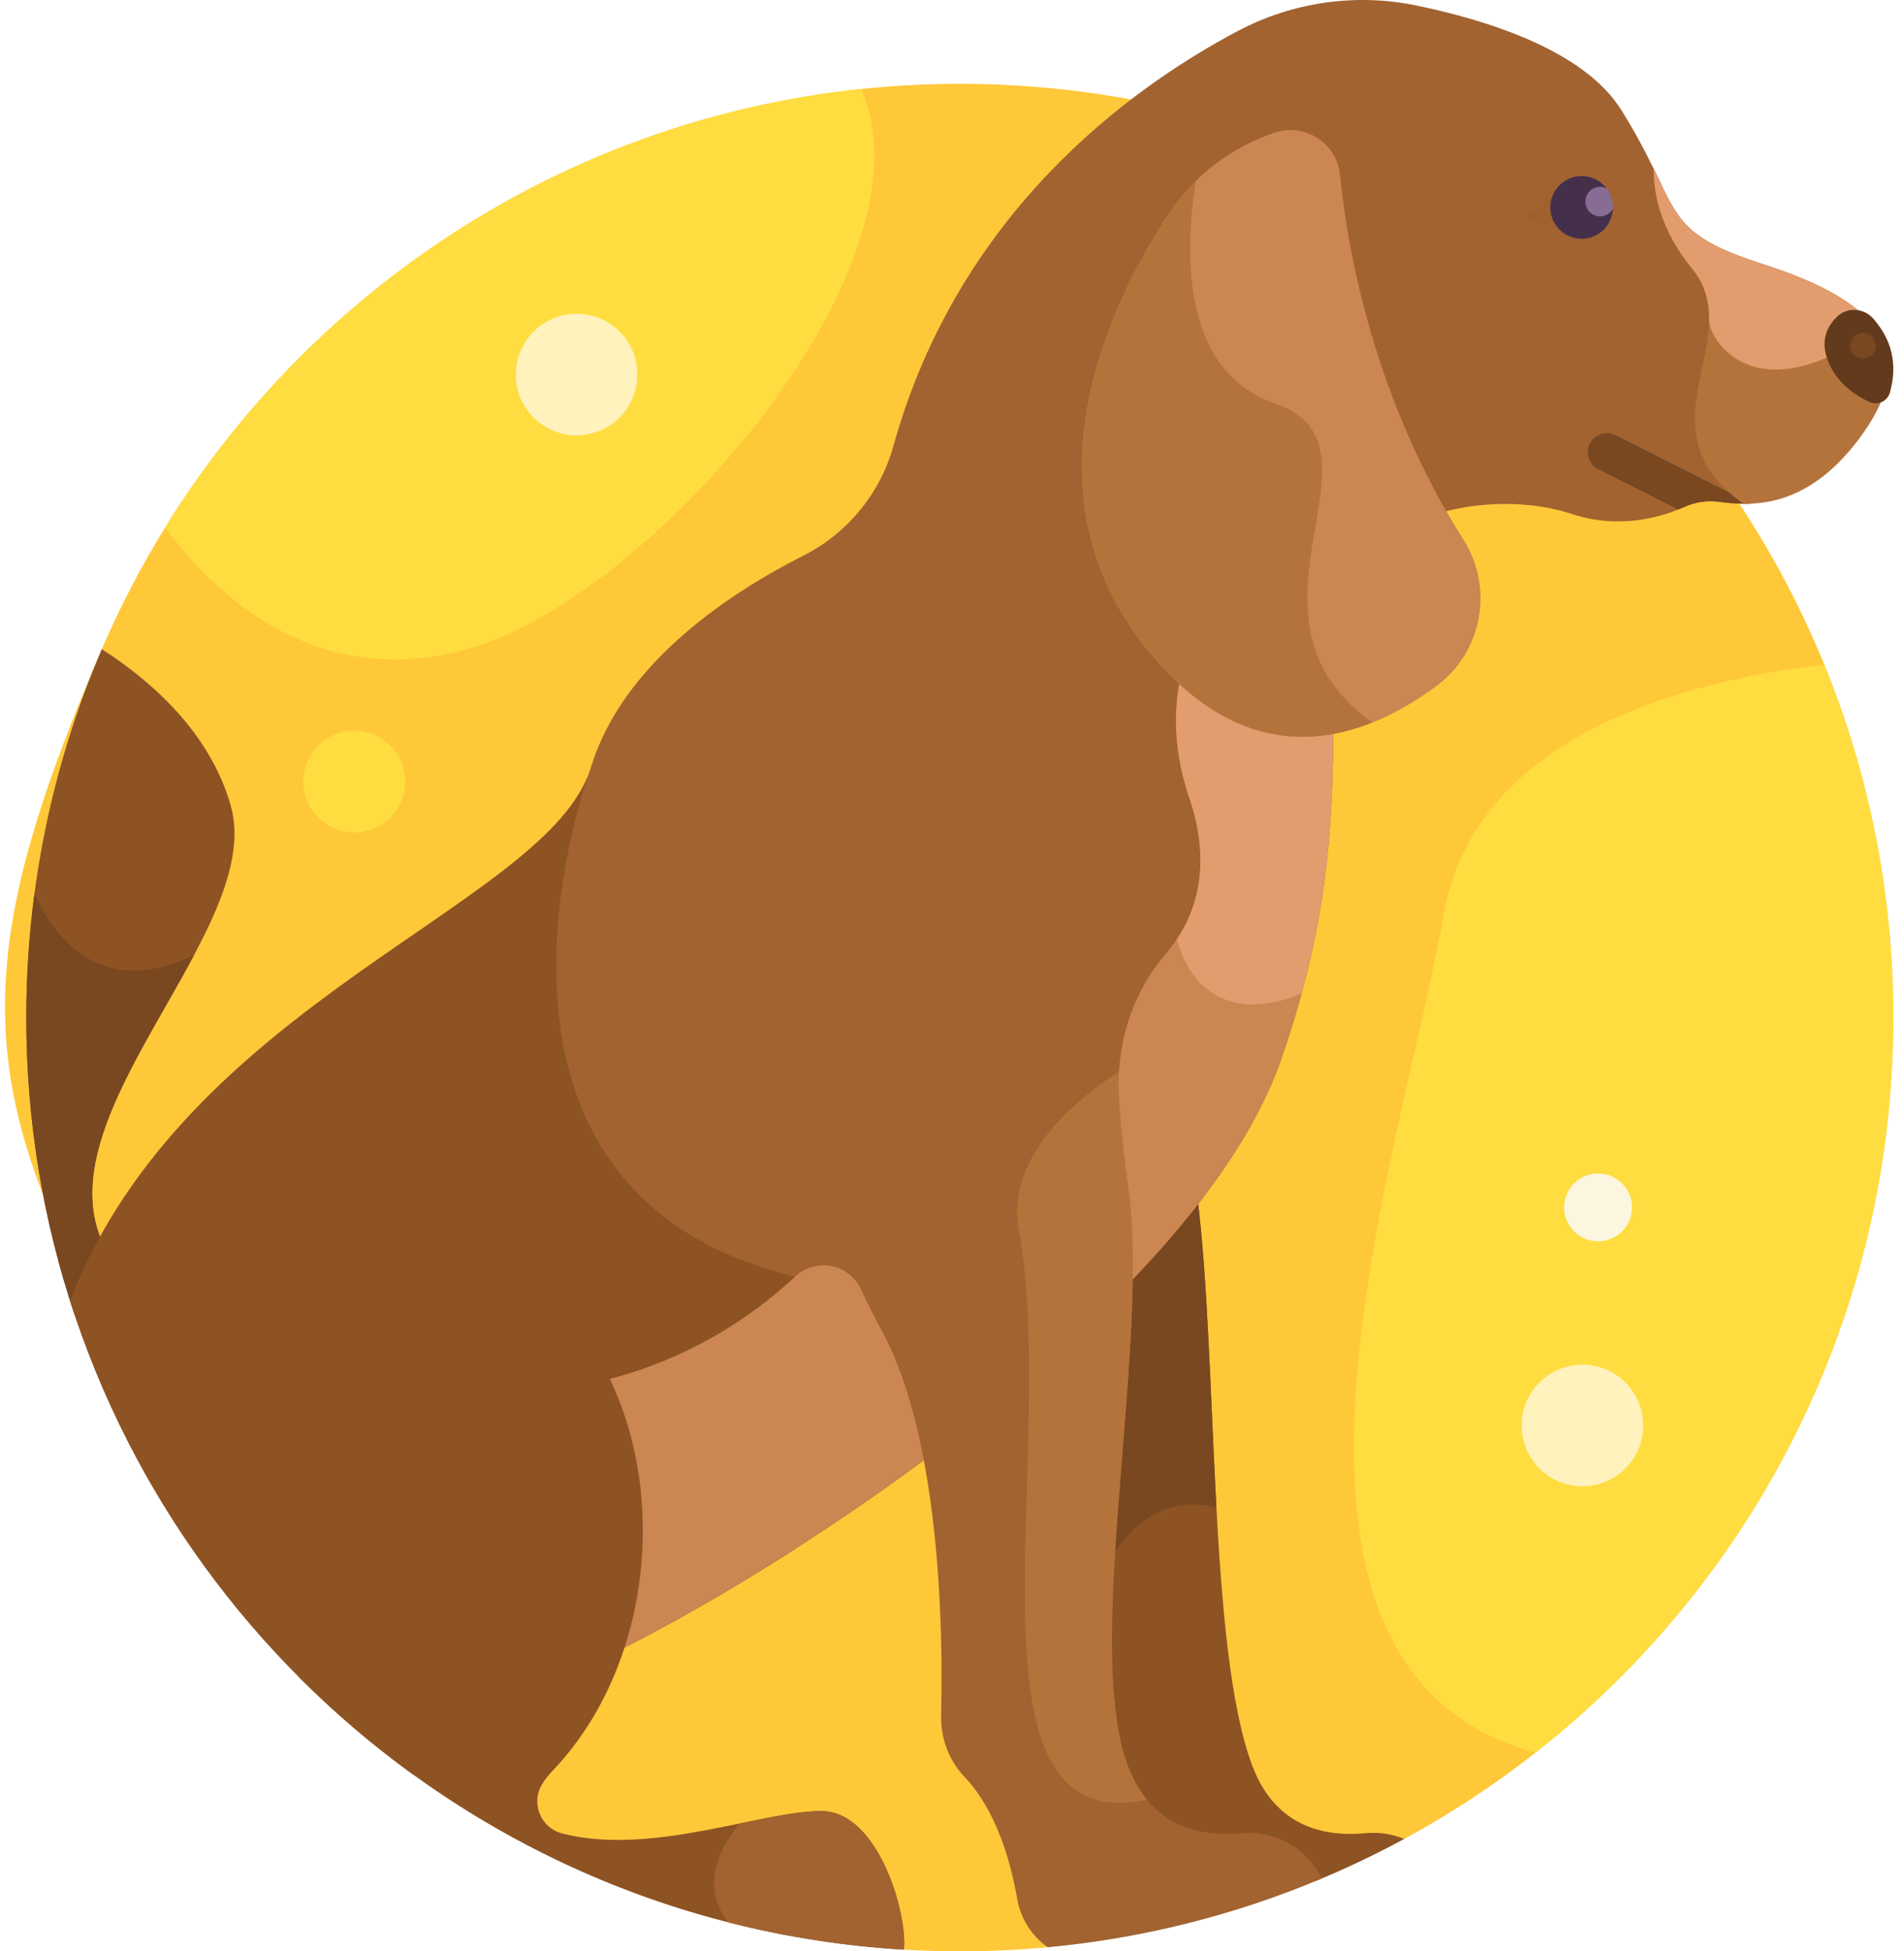 <svg width="122" height="125" viewBox="0 0 122 125" fill="none" xmlns="http://www.w3.org/2000/svg">
<path d="M61.5 5.37C36.847 5.37 15.68 20.286 6.525 41.584C-2.631 62.882 -1.732 70.862 9.743 90.149C21.217 109.436 33.791 118.011 41.237 120.499C48.683 122.986 57.917 124.89 57.917 124.89C59.103 124.96 60.297 125 61.5 125C63.407 125 65.291 124.907 67.153 124.732L89.973 117.801C108.64 107.678 121.315 87.912 121.315 65.185C121.315 32.15 94.535 5.37 61.5 5.37Z" fill="#FFC839"/>
<path d="M6.768 79.999C2.267 71.563 17.049 59.602 14.788 51.615C13.457 46.912 9.683 43.613 6.525 41.584C3.412 48.825 1.685 56.803 1.685 65.185C1.685 71.838 2.773 78.235 4.778 84.213C5.342 82.764 6.007 81.356 6.768 79.999Z" fill="#8E5323"/>
<path d="M2.209 57.255C1.86 59.884 1.685 62.533 1.685 65.185C1.685 71.837 2.773 78.235 4.778 84.213C5.342 82.764 6.007 81.356 6.768 79.999C3.848 74.527 9.041 67.572 12.434 61.18C6.253 64.175 3.302 59.695 2.209 57.255Z" fill="#794720"/>
<path d="M87.518 117.43C84.802 117.69 81.72 116.988 80.255 113.143C77.391 105.625 78.045 86.991 76.707 76.578C75.342 78.388 73.788 80.187 72.094 81.956C71.947 92.514 69.374 106.794 71.793 113.143C73.258 116.988 76.34 117.934 79.056 117.675C81.329 117.458 83.391 118.521 84.295 120.499C86.234 119.7 88.13 118.799 89.974 117.801C89.198 117.477 88.355 117.35 87.518 117.43Z" fill="#8E5323"/>
<path d="M70.915 100.249C73.201 96.242 76.08 96.086 77.941 96.55C77.557 89.472 77.396 81.937 76.708 76.579C75.342 78.388 73.789 80.187 72.094 81.956C72.016 87.585 71.249 94.27 70.915 100.249Z" fill="#794720"/>
<path d="M107.942 32.467C108.622 32.159 109.375 32.047 110.115 32.143C110.711 32.221 111.414 32.296 112.193 32.263C105.342 27.383 112.556 21.665 108.903 17.195C107.344 15.289 106.718 13.466 106.523 11.974C105.93 10.759 105.227 9.198 103.898 7.064C101.526 3.254 95.386 1.306 90.739 0.349C86.854 -0.451 82.812 0.135 79.306 1.99C72.484 5.601 61.426 13.556 57.248 28.561C56.828 30.07 56.098 31.474 55.104 32.684C54.111 33.895 52.876 34.885 51.479 35.592C46.753 37.984 39.879 42.492 37.858 49.178C35.196 57.982 11.931 64.042 4.493 83.337C8.411 95.652 16.208 106.236 26.449 113.655C28.194 111.47 30.677 109.394 34.196 108.138C39.24 106.336 49.423 100.782 59.196 93.541C60.345 99.628 60.39 106.286 60.303 109.877C60.268 111.336 60.792 112.761 61.798 113.819C63.797 115.923 64.736 119.111 65.177 121.64C65.284 122.26 65.512 122.852 65.849 123.384C66.185 123.915 66.623 124.375 67.137 124.737C73.183 124.174 79.107 122.688 84.703 120.33C83.761 118.447 81.753 117.219 79.544 117.43C76.828 117.69 73.746 116.988 72.281 113.142C69.863 106.793 72.435 92.514 72.582 81.955C76.96 77.386 80.413 72.616 82.047 67.976C88.15 50.642 82.962 42.525 88.069 35.424C90.099 32.602 96.248 31.457 100.703 32.922C103.848 33.956 106.596 33.075 107.942 32.467Z" fill="#A26330"/>
<path d="M72.582 81.956C72.747 81.784 72.91 81.611 73.072 81.439C73.085 79.407 73.005 77.519 72.769 75.871C72.449 73.627 72.269 71.754 72.183 70.198C72.148 69.568 72.157 68.937 72.211 68.309C69.228 70.157 64.404 73.957 65.284 78.8C67.906 93.229 60.99 117.99 73.499 115.291C73.026 114.718 72.612 114.011 72.281 113.143C69.862 106.794 72.435 92.514 72.582 81.956Z" fill="#B5733C"/>
<path d="M50.938 81.783C29.518 76.589 36.458 53.306 37.688 49.66C34.345 58.209 11.795 64.397 4.493 83.337C8.411 95.652 16.208 106.236 26.449 113.655C28.194 111.47 30.677 109.394 34.196 108.138C37.814 106.845 44.078 103.621 50.938 99.229V81.783Z" fill="#8E5323"/>
<path d="M101.872 28.416C101.726 28.705 101.701 29.04 101.802 29.348C101.904 29.655 102.123 29.91 102.412 30.055L107.533 32.639C107.68 32.581 107.819 32.523 107.942 32.467C108.622 32.159 109.375 32.047 110.115 32.143C110.71 32.221 111.414 32.296 112.192 32.263C112.182 32.255 112.172 32.247 112.161 32.24L103.512 27.875C103.223 27.73 102.887 27.705 102.58 27.806C102.273 27.908 102.018 28.127 101.872 28.416Z" fill="#794720"/>
<path d="M113.053 16.951C107.814 15.268 107.592 14.155 105.962 10.816C105.955 12.462 106.423 14.761 108.414 17.196C112.069 21.667 104.846 27.389 111.714 32.27C113.783 32.291 116.485 31.646 119.156 28.06C123.429 22.323 119.889 19.149 113.053 16.951Z" fill="#B5733C"/>
<path d="M113.053 16.951C107.814 15.268 107.592 14.155 105.962 10.816C105.955 12.462 106.423 14.761 108.414 17.196C109.263 18.234 109.524 19.34 109.513 20.488C109.501 21.635 111.733 25.24 117.053 22.904C118.534 22.254 119.688 21.898 120.582 21.721C119.565 19.662 116.808 18.158 113.053 16.951Z" fill="#E29C6D"/>
<path d="M120.03 20.41C119.422 19.715 118.35 19.654 117.693 20.302C117.076 20.911 116.683 21.76 117.053 22.904C117.485 24.242 118.527 25.155 119.768 25.744C120.304 25.998 120.94 25.712 121.099 25.14C121.615 23.282 121.187 21.73 120.03 20.41Z" fill="#633A1C"/>
<path d="M99.381 13.277C99.381 13.047 99.422 12.826 99.493 12.62C99.043 13.08 98.506 13.444 97.913 13.693C97.719 13.774 97.743 14.055 97.949 14.097C98.55 14.22 99.37 14.437 100.085 14.802C99.864 14.614 99.687 14.38 99.566 14.117C99.444 13.854 99.381 13.567 99.381 13.277Z" fill="#A0612D"/>
<path d="M102.763 14.707C103.547 13.922 103.547 12.651 102.763 11.866C101.978 11.082 100.707 11.082 99.922 11.866C99.138 12.651 99.138 13.922 99.922 14.707C100.707 15.491 101.978 15.491 102.763 14.707Z" fill="#45304C"/>
<path d="M102.967 12.082C102.832 12.009 102.682 11.971 102.529 11.97C102.278 11.97 102.038 12.069 101.861 12.246C101.684 12.424 101.584 12.664 101.584 12.915C101.584 13.165 101.684 13.406 101.861 13.583C102.038 13.76 102.278 13.86 102.529 13.86C102.89 13.86 103.2 13.655 103.359 13.357C103.36 13.33 103.364 13.304 103.364 13.277C103.363 12.846 103.224 12.427 102.967 12.082Z" fill="#876D93"/>
<path d="M59.197 93.54C58.625 90.504 57.778 87.611 56.534 85.311C56.049 84.415 55.592 83.505 55.162 82.581C54.401 80.942 52.257 80.547 50.938 81.783C48.152 84.395 43.171 87.933 35.899 88.973L38.886 106.1C44.334 103.437 51.88 98.962 59.197 93.541L59.197 93.54Z" fill="#CC8652"/>
<path d="M52.616 116.012C48.766 116.012 41.708 118.918 36.015 117.446C34.647 117.092 34.002 115.525 34.725 114.311L34.725 114.311C34.909 114.001 35.133 113.72 35.382 113.46C43.239 105.252 43.136 90.065 35.002 82.851C28.569 77.146 20.324 78.758 16.423 80.005C15.759 80.218 15.787 81.163 16.46 81.346C20.559 82.454 28.764 85.765 28.764 94.516C28.764 102.321 23.655 105.861 19.129 107.403C29.172 117.482 42.789 123.996 57.917 124.89C58.169 122.664 56.313 116.012 52.616 116.012Z" fill="#8E5323"/>
<path d="M85.099 35.262C76.438 35.959 73.813 44.13 76.188 51.05C77.872 55.959 76.328 59.209 74.711 61.085C72.546 63.596 71.512 66.888 71.695 70.198C71.781 71.755 71.961 73.627 72.281 75.871C72.537 77.658 72.611 79.726 72.58 81.955L72.583 81.956C76.96 77.386 80.413 72.616 82.047 67.977C88.128 50.707 83.002 42.586 88.014 35.503C87.062 35.265 86.077 35.183 85.099 35.262Z" fill="#CC8652"/>
<path d="M88.014 35.503C87.062 35.265 86.077 35.183 85.099 35.262C76.438 35.959 73.813 44.129 76.188 51.05C77.623 55.231 76.714 58.209 75.414 60.159C75.414 60.159 76.632 66.367 83.397 63.656C87.308 49.297 83.44 41.967 88.014 35.503Z" fill="#E29C6D"/>
<path d="M81.68 8.501C78.885 9.433 76.48 11.275 74.865 13.74C70.864 19.846 65.169 31.943 73.99 42.179C80.607 49.858 87.527 47.273 92.033 43.938C94.981 41.755 95.723 37.663 93.759 34.565C88.114 25.655 86.384 16.345 85.856 11.204C85.648 9.172 83.617 7.856 81.68 8.501Z" fill="#B87443"/>
<path d="M81.68 8.501C78.885 9.433 76.48 11.275 74.865 13.74C70.864 19.846 65.169 31.943 73.99 42.179C80.607 49.858 87.527 47.273 92.033 43.938C94.981 41.755 95.723 37.663 93.759 34.565C88.114 25.655 86.384 16.345 85.856 11.204C85.648 9.172 83.617 7.856 81.68 8.501Z" fill="#CC8652"/>
<path d="M10.585 33.785C13.73 38.053 20.194 44.278 29.925 41.584C41.695 38.325 60.169 17.054 55.181 5.702C36.323 7.683 20.077 18.425 10.585 33.785ZM116.895 42.588C108.685 43.504 94.566 46.798 92.507 58.594C89.887 73.602 78.186 106.809 98.384 112.276C112.345 101.326 121.315 84.304 121.315 65.185C121.315 57.188 119.742 49.56 116.895 42.588Z" fill="#FFDD40"/>
<path d="M87.926 46.28C78.238 39.351 89.653 28.571 81.684 25.837C75.801 23.819 75.867 16.46 76.62 11.599C75.961 12.248 75.372 12.965 74.865 13.739C70.864 19.846 65.169 31.942 73.99 42.179C78.827 47.793 83.826 47.92 87.926 46.28Z" fill="#B5733C"/>
<path d="M52.616 116.012C51.229 116.012 49.423 116.39 47.415 116.804C46.262 118.155 44.813 120.616 46.625 123.129C50.325 124.076 54.106 124.665 57.917 124.89C58.169 122.664 56.313 116.012 52.616 116.012Z" fill="#A26330"/>
<path d="M120.186 22.141C120.186 22.358 120.1 22.566 119.946 22.72C119.793 22.873 119.584 22.959 119.367 22.959C119.15 22.959 118.942 22.873 118.788 22.72C118.635 22.566 118.548 22.358 118.548 22.141C118.548 21.924 118.635 21.715 118.788 21.562C118.942 21.408 119.15 21.322 119.367 21.322C119.584 21.322 119.793 21.408 119.946 21.562C120.1 21.715 120.186 21.924 120.186 22.141Z" fill="#794720"/>
<path d="M104.545 77.693C104.737 76.508 103.932 75.391 102.747 75.199C101.561 75.007 100.445 75.812 100.253 76.998C100.061 78.183 100.866 79.299 102.051 79.491C103.237 79.683 104.353 78.878 104.545 77.693Z" fill="#FCF6DE"/>
<path d="M105.218 92.05C105.625 89.938 104.242 87.896 102.13 87.489C100.018 87.082 97.977 88.465 97.57 90.577C97.163 92.689 98.546 94.731 100.658 95.137C102.769 95.544 104.811 94.162 105.218 92.05Z" fill="#FFF2BD"/>
<path d="M40.548 25.471C41.364 23.481 40.411 21.206 38.421 20.391C36.431 19.576 34.157 20.528 33.341 22.518C32.526 24.508 33.478 26.783 35.468 27.598C37.459 28.413 39.733 27.461 40.548 25.471Z" fill="#FFF2BD"/>
<path d="M25.959 50.067C25.959 51.867 24.499 53.327 22.699 53.327C20.899 53.327 19.439 51.867 19.439 50.067C19.439 48.267 20.899 46.807 22.699 46.807C24.5 46.807 25.959 48.267 25.959 50.067Z" fill="#FFDD40"/>
</svg>
